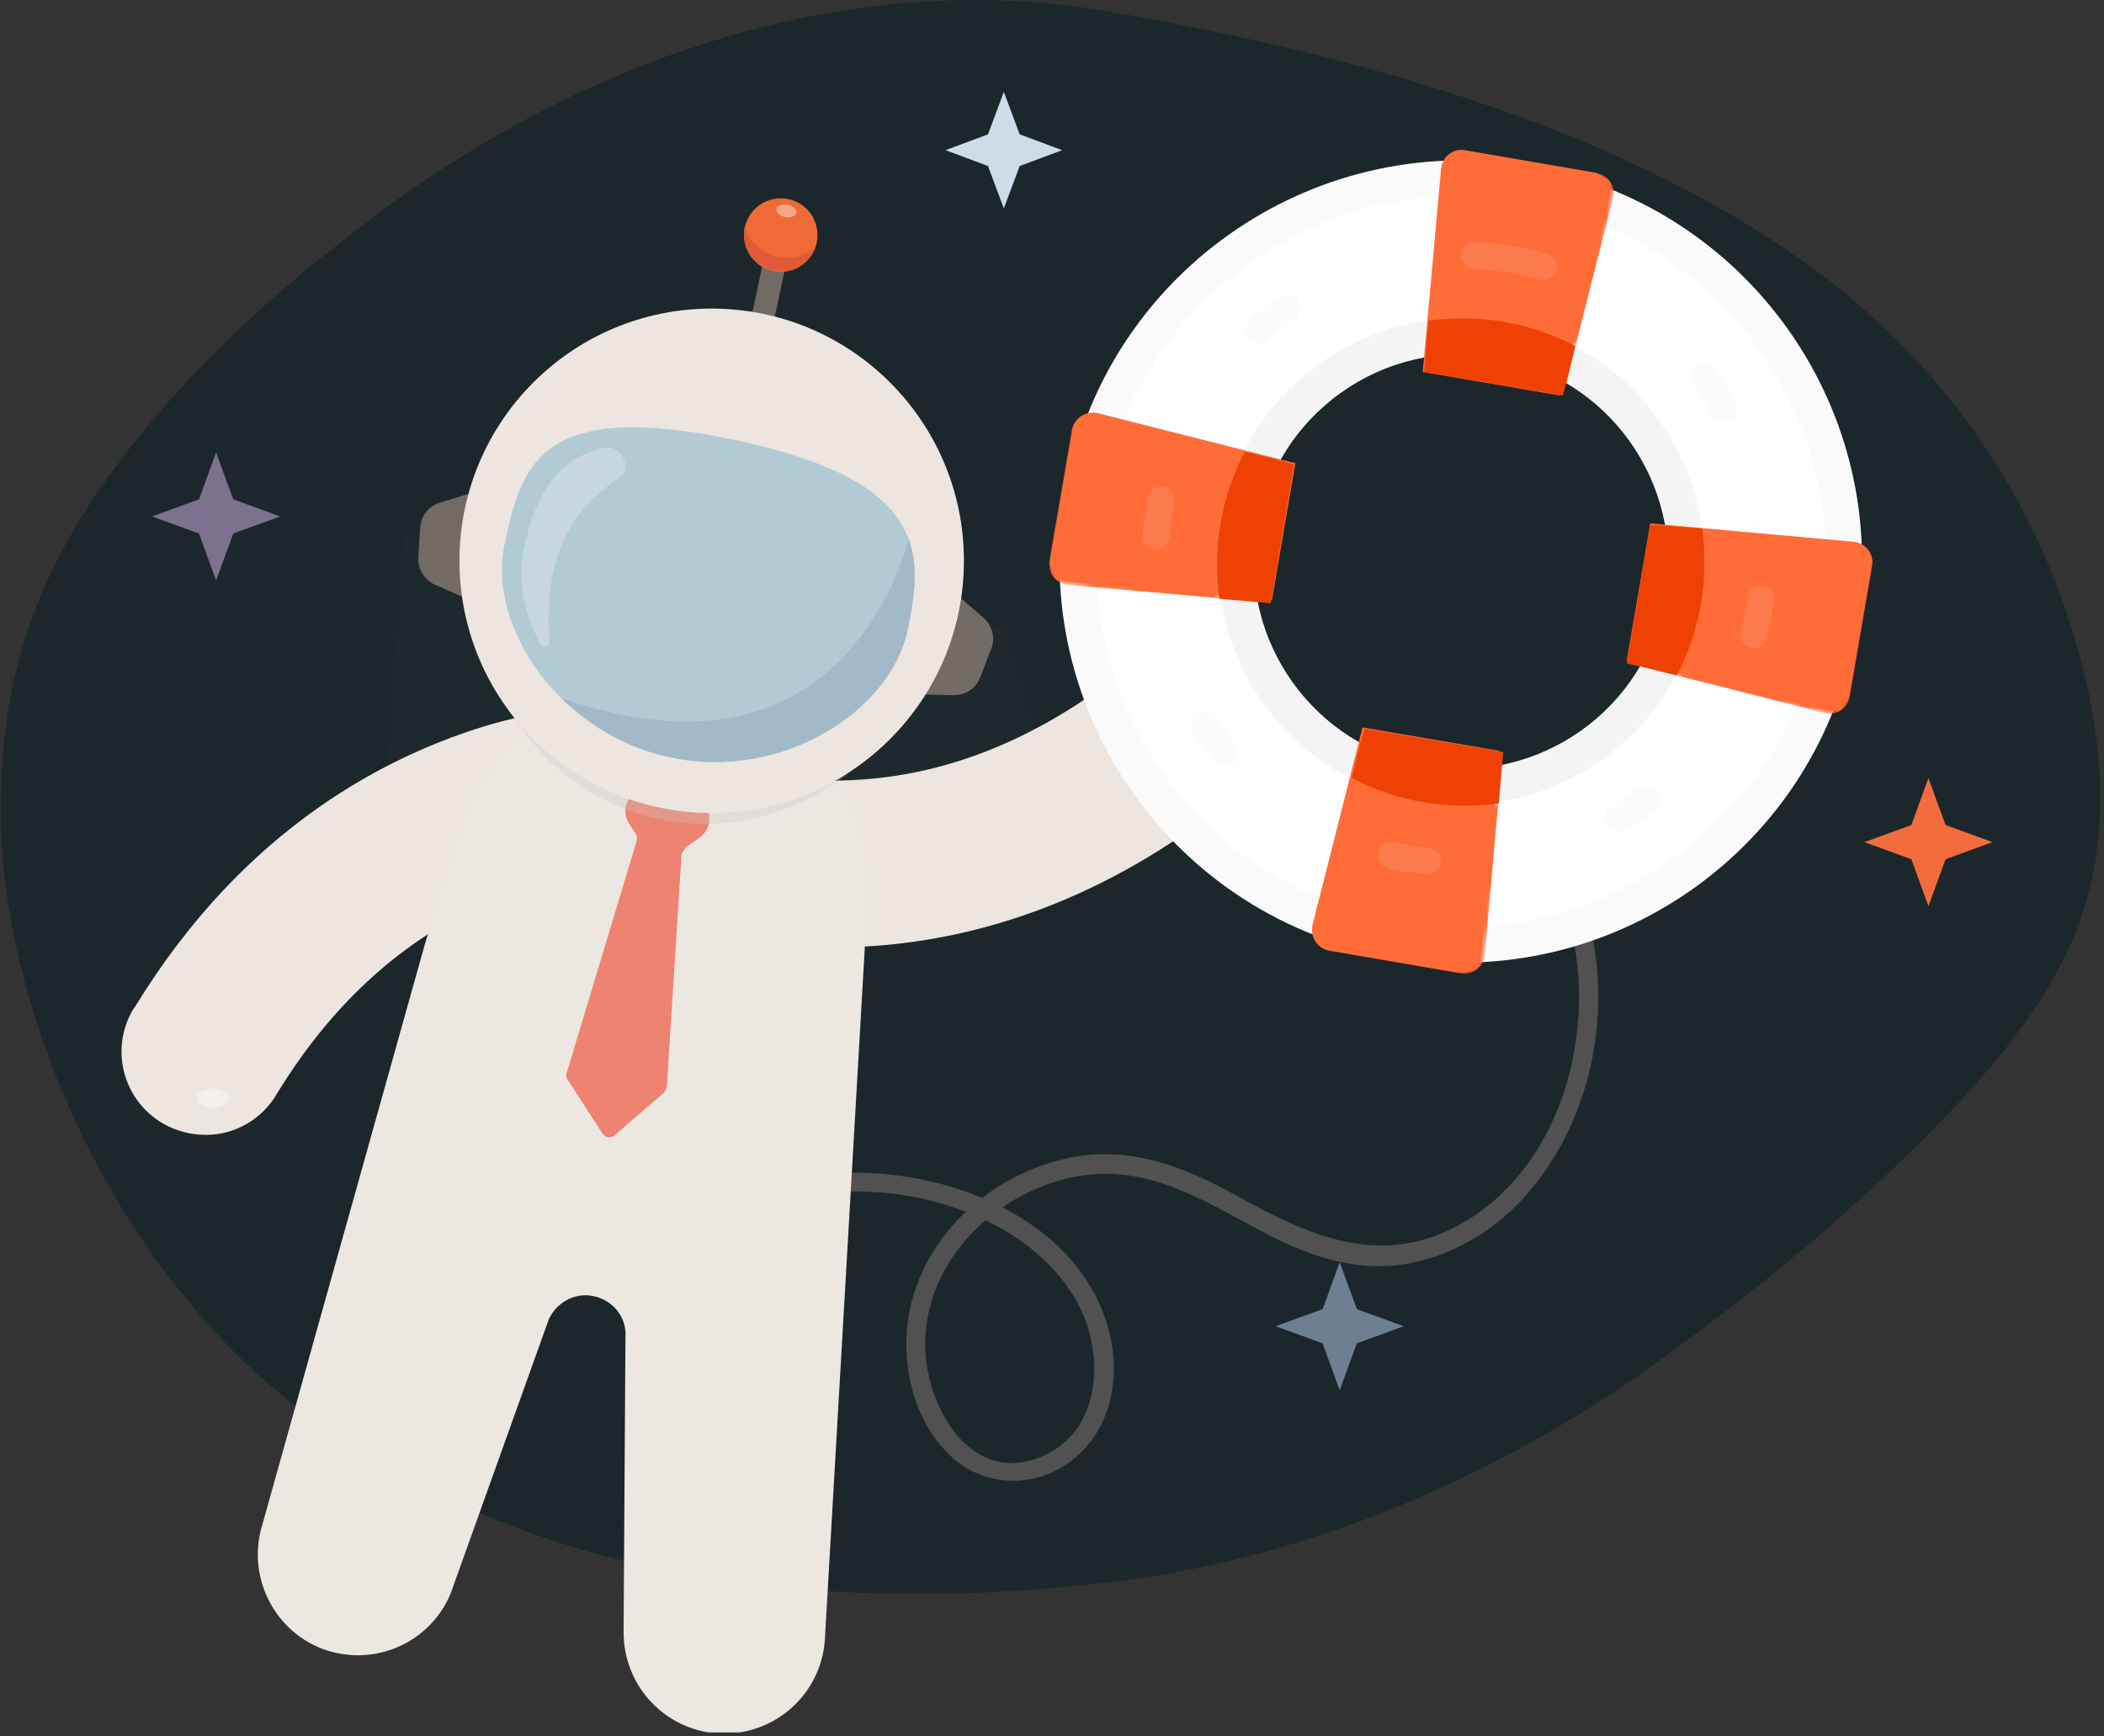 <svg width="332" height="274" viewBox="0 0 332 274" fill="none" xmlns="http://www.w3.org/2000/svg">
<rect x="0" y="0" width="332" height="274" fill="#333333" stroke="none"/>
<g clip-path="url(#clip0)">
<path d="M331.4 125.8C331.4 144.4 324.2 156.9 311.5 171.4C298.8 185.4 280.7 201.5 258.9 216.8C234.9 233.5 206.5 245.8 176 249.6C143.4 253.6 113.2 251.4 88.3 243.5C67.9 236.8 45.8 225.6 28.9 204.3C11.9 183.8 0.1 153.3 0.1 128.1C0.1 106.7 5.7 92.1 15.5 77.5C25.3 63.3 39.2 49.2 55.9 36.6C89.1 10.4 133.1 -5.9 176 2C218.9 9.5 257.7 21.7 285.9 42.2C300 52.6 311.3 65.5 319.2 80.6C327 95.4 331.4 112.4 331.4 125.8Z" fill="#1C272B"/>
<path d="M127.3 188.7C142.1 186 161.9 191.4 169.8 205.2C174.5 213.4 174 226.3 163.8 230.1C152.5 234.3 145.7 220.9 146 211.6C146.3 198.9 156.7 188.7 168.7 185.9C180.4 183.2 189.6 189.3 199.4 194.5C206.9 198.4 214.7 201.1 223.2 199.2C230.1 197.7 236.4 193.7 241 188.4C251.9 175.9 255.1 156.9 249.5 141.4C248.8 139.6 245.9 140.4 246.6 142.2C253.1 160.1 247.2 184.8 229.3 193.8C217.4 199.8 206.5 195 195.7 189C186.3 183.8 177.2 180.2 166.4 183.3C155.9 186.3 147 194.3 144 204.9C141.7 213.1 143.4 223.2 149.6 229.4C155.6 235.4 165 235 170.9 228.9C176.6 222.9 176.9 213.9 173.8 206.5C166.7 189.4 143.4 182.7 126.5 185.8C124.6 186.2 125.4 189.1 127.3 188.7Z" fill="#505150"/>
<path d="M100.8 110.8C105.5 110.7 108.7 111.1 109.5 111.3L111.7 111.6L107.9 137.6L106 137.4H103.5V137.2C102.8 137.2 101.9 137.1 100.9 137.2C94.9 137.3 85.7 138.4 75.4 143.1C62.7 149 52 159 43.7 172.6C41.4 176.6 37.1 179.1 32.5 179.1C30.1 179.1 27.8 178.5 25.7 177.3C19.4 173.6 17.3 165.6 21 159.3C21.1 159.2 21.2 159 21.3 158.9C38.7 130.4 61.5 119 77.5 114.3C87.1 111.6 95.5 110.9 100.8 110.8Z" fill="#ECE5E0"/>
<path opacity="0.4" d="M33.516 174.795C34.897 174.779 36.008 174.094 35.998 173.266C35.989 172.438 34.862 171.779 33.481 171.795C32.101 171.811 30.989 172.496 30.999 173.324C31.009 174.152 32.136 174.811 33.516 174.795Z" fill="white"/>
<path d="M101.1 144.2C106.1 146 114.2 148.4 124.2 149.2C140.8 150.6 166.2 147.9 192.6 127.4C192.7 127.3 192.9 127.2 193 127.1C198.6 122.5 199.5 114.2 194.9 108.6C193.4 106.7 191.4 105.3 189.2 104.5C184.9 102.9 180 103.7 176.4 106.6C163.7 116.4 150.2 122 136.3 123C125 123.9 115.9 121.6 110.3 119.5C109.3 119.2 108.5 118.8 107.9 118.5L108 118.3L105.6 117.4L103.9 116.5L91.2 139.5L93.2 140.6C93.9 141.1 96.7 142.6 101.1 144.2Z" fill="#ECE5E0"/>
<path d="M41.4 240.6L67.1 148.8L72.5 131.6C77 117.4 90.1 108.5 103.5 110.6L114.1 112.3C127.5 114.5 137.2 127 136.9 142L130.2 258C130 266.8 122.8 273.7 114 273.6C105.2 273.4 98.3 266.2 98.4 257.4L98.7 210.2C98.5 207.3 96.3 205 93.4 204.5C90.6 204 87.8 205.6 86.6 208.2L71.6 250.1C69 258.5 60.1 263.1 51.7 260.5C43.5 257.9 38.8 249 41.4 240.6Z" fill="#EDE7E2"/>
<path d="M108.388 133.566L110.194 132.34C112 131.114 112.492 128.814 111.266 127.008L109.084 123.69C107.857 121.884 105.557 121.392 103.751 122.619L100.434 124.801C98.628 126.027 98.136 128.327 99.362 130.133L100.214 131.414C100.589 131.939 100.565 132.504 100.374 133.005L89.401 169.394C89.274 169.728 89.314 170.126 89.585 170.42L95.008 178.797C95.486 179.553 96.385 179.704 96.974 179.163L104.666 172.522C104.96 172.251 105.087 171.917 105.215 171.583L107.545 134.776C107.672 134.442 108.03 134.004 108.388 133.566Z" fill="#ED8370"/>
<path opacity="0.3" d="M148.805 96.217C152.3 74.515 138.646 54.267 118.307 50.992C97.968 47.716 78.647 62.654 75.152 84.356C71.657 106.057 85.312 126.305 105.651 129.581C125.989 132.856 145.31 117.919 148.805 96.217Z" fill="#CBC6C1"/>
<path d="M120.498 40.954L117.319 55.92L120.84 56.668L124.02 41.702L120.498 40.954Z" fill="#726B65"/>
<path d="M73.7 94.5L68.7 92.3C67 91.6 65.9 89.8 66 88L66.3 83.3C66.4 81.4 67.7 79.8 69.5 79.3L74.7 77.7L73.7 94.5Z" fill="#726B65"/>
<path d="M145.1 109.6L150.5 109.7C152.4 109.7 154.1 108.6 154.7 106.8L156.4 102.4C157.1 100.6 156.6 98.7 155.1 97.4L151 93.9L145.1 109.6Z" fill="#726B65"/>
<path d="M112.3 128.3C134.281 128.3 152.1 110.481 152.1 88.5C152.1 66.519 134.281 48.7 112.3 48.7C90.32 48.7 72.501 66.519 72.501 88.5C72.501 110.481 90.32 128.3 112.3 128.3Z" fill="#ECE5E0"/>
<path d="M123.2 42.9C126.404 42.9 129 40.303 129 37.1C129 33.897 126.404 31.3 123.2 31.3C119.997 31.3 117.4 33.897 117.4 37.1C117.4 40.303 119.997 42.9 123.2 42.9Z" fill="#EF6A37"/>
<path opacity="0.4" d="M125.661 33.568C125.758 33.025 125.131 32.458 124.262 32.303C123.392 32.147 122.608 32.462 122.511 33.006C122.414 33.549 123.04 34.116 123.91 34.271C124.78 34.427 125.564 34.112 125.661 33.568Z" fill="white"/>
<path d="M122.7 40.5C120.3 40 118.3 38.2 117.5 35.9C116.9 39.1 119 42.1 122.1 42.7C124.9 43.2 127.7 41.7 128.7 39C127 40.4 124.8 41 122.7 40.5Z" fill="#DF5B36"/>
<g opacity="0.3">
<g opacity="0.3">
<g opacity="0.3">
<path opacity="0.3" d="M158.3 98.5C158.3 98.5 109.8 120.9 63.9 83.7L60.4 129.1L167.3 130.9L158.3 98.5Z" fill="#ECE5E0"/>
</g>
</g>
</g>
<path d="M143.2 99.5C140.5 112.3 123.3 123.3 105.7 119.5C88.1 115.7 76.9 98.8 79.6 86C82.3 73.2 85.2 62.9 116.3 69.5C145.9 75.9 145.9 86.7 143.2 99.5Z" fill="#B2CAD4"/>
<path opacity="0.34" d="M97.7 75.4C100 73.9 97.9 70 95.2 70.7C87.2 72.5 84.2 79.2 82.6 86.9C81.6 91.6 82.7 96.8 85.3 101.7C85.5 102.1 86 102.2 86.3 102C86.6 101.9 86.7 101.6 86.7 101.3C86.1 91.2 87.6 82.2 97.7 75.4Z" fill="#EFF3F7"/>
<path opacity="0.4" d="M183.782 111.907C185.673 110.876 186.713 109.136 186.105 108.021C185.497 106.905 183.471 106.837 181.58 107.868C179.689 108.899 178.649 110.638 179.257 111.754C179.864 112.869 181.89 112.937 183.782 111.907Z" fill="white"/>
<path fill-rule="evenodd" clip-rule="evenodd" d="M225.1 120.9C207.3 117.9 195.3 101 198.3 83.2C201.3 65.4 218.2 53.3 236 56.4C253.8 59.4 265.8 76.3 262.8 94.1C259.8 111.9 242.9 123.9 225.1 120.9ZM241.2 26.2C206.7 20.4 174 43.6 168.1 78C162.2 112.4 185.4 145.2 219.9 151C254.4 156.9 287.1 133.7 292.9 99.2C298.8 64.8 275.6 32.1 241.2 26.2Z" fill="white"/>
<path fill-rule="evenodd" clip-rule="evenodd" d="M220.9 145.4C189.5 140.1 168.4 110.3 173.7 78.9C179 47.5 208.8 26.4 240.2 31.7C271.6 37 292.7 66.8 287.4 98.2C282 129.7 252.3 150.8 220.9 145.4ZM241.2 26.2C206.7 20.4 174 43.6 168.1 78C162.2 112.4 185.4 145.2 219.9 151C254.4 156.9 287.1 133.7 292.9 99.2C298.8 64.8 275.6 32.1 241.2 26.2Z" fill="#E0E0E0" fill-opacity="0.15"/>
<path opacity="0.34" fill-rule="evenodd" clip-rule="evenodd" d="M225.1 120.9C207.3 117.9 195.3 101 198.3 83.2C201.3 65.4 218.2 53.3 236 56.4C253.8 59.4 265.8 76.3 262.8 94.1C259.8 111.9 242.9 123.9 225.1 120.9ZM237 50.8C216.1 47.2 196.2 61.3 192.7 82.2C189.2 103.1 203.2 123 224.1 126.5C245 130 264.9 116 268.4 95.1C271.9 74.2 257.9 54.3 237 50.8Z" fill="#E0E0E0"/>
<path fill-rule="evenodd" clip-rule="evenodd" d="M200.7 94.7L168.6 91.8C166.7 91.6 165.4 89.9 165.7 88.1L169.2 67.8C169.5 66 171.3 64.8 173.2 65.2L204.4 73.1L200.7 94.7Z" fill="#FF6C37"/>
<mask id="mask0" mask-type="alpha" maskUnits="userSpaceOnUse" x="165" y="64" width="32" height="33">
<path fill-rule="evenodd" clip-rule="evenodd" d="M169.7 64.8L196.7 69.4L192.1 96.3L165.1 91.7L169.7 64.8Z" fill="white"/>
</mask>
<g mask="url(#mask0)">
<path fill-rule="evenodd" clip-rule="evenodd" d="M196.4 71.3L173.1 65.4C171.3 64.9 169.4 66.1 169.1 68L165.6 88.5C165.3 90.4 166.6 92.1 168.5 92.3L192.4 94.4C191.9 90.6 191.9 86.6 192.6 82.6C193.3 78.6 194.6 74.8 196.4 71.3Z" fill="#FF6C37"/>
</g>
<path fill-rule="evenodd" clip-rule="evenodd" d="M202.1 72.7L196.4 71.3C194.6 74.8 193.3 78.5 192.6 82.6C191.9 86.6 191.9 90.6 192.4 94.5L198.2 95L200.5 95.2L204.2 73.3L202.1 72.7Z" fill="#EF4104"/>
<path fill-rule="evenodd" clip-rule="evenodd" d="M224.5 58.7L227.4 26.6C227.6 24.7 229.3 23.4 231.1 23.7L251.4 27.2C253.2 27.5 254.4 29.3 254 31.2L246.1 62.4L224.5 58.7Z" fill="#FF6C37"/>
<mask id="mask1" mask-type="alpha" maskUnits="userSpaceOnUse" x="223" y="23" width="33" height="32">
<path fill-rule="evenodd" clip-rule="evenodd" d="M228.2 23.3L255.1 27.8L250.5 54.9L223.6 50.3L228.2 23.3Z" fill="white"/>
</mask>
<g mask="url(#mask1)">
<path fill-rule="evenodd" clip-rule="evenodd" d="M248.6 54.6L254.5 31.3C255 29.5 253.8 27.6 251.9 27.3L231.4 23.8C229.5 23.5 227.8 24.8 227.6 26.7L225.5 50.6C229.3 50.1 233.3 50.1 237.3 50.8C241.4 51.5 245.1 52.8 248.6 54.6Z" fill="#FF6C37"/>
</g>
<path fill-rule="evenodd" clip-rule="evenodd" d="M247.2 60.3L248.6 54.6C245.1 52.8 241.4 51.5 237.3 50.8C233.3 50.1 229.3 50.1 225.4 50.6L224.9 56.4L224.7 58.7L246.6 62.4L247.2 60.3Z" fill="#EF4104"/>
<path fill-rule="evenodd" clip-rule="evenodd" d="M260.4 82.6L292.5 85.5C294.4 85.7 295.7 87.4 295.4 89.2L291.9 109.5C291.6 111.3 289.8 112.5 287.9 112.1L256.7 104.2L260.4 82.6Z" fill="#FF6C37"/>
<mask id="mask2" mask-type="alpha" maskUnits="userSpaceOnUse" x="264" y="81" width="32" height="33">
<path fill-rule="evenodd" clip-rule="evenodd" d="M268.9 81.7L295.9 86.3L291.3 113.1L264.3 108.5L268.9 81.7Z" fill="white"/>
</mask>
<g mask="url(#mask2)">
<path fill-rule="evenodd" clip-rule="evenodd" d="M264.6 106.6L287.9 112.5C289.7 113 291.6 111.8 291.9 109.9L295.4 89.4C295.7 87.5 294.4 85.8 292.5 85.6L268.6 83.5C269.1 87.3 269.1 91.3 268.4 95.3C267.7 99.4 266.4 103.2 264.6 106.6Z" fill="#FF6C37"/>
</g>
<path fill-rule="evenodd" clip-rule="evenodd" d="M258.9 105.2L264.6 106.6C266.4 103.1 267.7 99.4 268.4 95.3C269.1 91.3 269.1 87.3 268.6 83.4L262.7 83L260.4 82.8L256.7 104.7L258.9 105.2Z" fill="#EF4104"/>
<path fill-rule="evenodd" clip-rule="evenodd" d="M236.6 118.5L233.7 150.6C233.5 152.5 231.8 153.8 230 153.5L209.7 150C207.9 149.7 206.7 147.9 207.1 146L215 114.8L236.6 118.5Z" fill="#FF6C37"/>
<mask id="mask3" mask-type="alpha" maskUnits="userSpaceOnUse" x="206" y="122" width="33" height="33">
<path fill-rule="evenodd" clip-rule="evenodd" d="M211.4 122.5L238.2 127.1L233.6 154.1L206.8 149.5L211.4 122.5Z" fill="white"/>
</mask>
<g mask="url(#mask3)">
<path fill-rule="evenodd" clip-rule="evenodd" d="M213.3 122.8L207.4 146.1C206.9 147.9 208.1 149.8 210 150.1L230.5 153.6C232.4 153.9 234.1 152.6 234.3 150.7L236.4 126.8C232.6 127.3 228.6 127.3 224.6 126.6C220.5 125.9 216.7 124.6 213.3 122.8Z" fill="#FF6C37"/>
</g>
<path fill-rule="evenodd" clip-rule="evenodd" d="M214.7 117.1L213.3 122.8C216.8 124.6 220.5 125.9 224.6 126.6C228.6 127.3 232.6 127.3 236.5 126.8L237 121L237.2 118.7L215.3 115L214.7 117.1Z" fill="#EF4104"/>
<path opacity="0.129" d="M238.7 38.8C239.9 39 240.6 40.1 240.4 41.3C240.2 42.5 239.1 43.2 237.9 43C236.1 42.7 234.3 42.5 232.5 42.4C231.3 42.3 230.4 41.3 230.5 40.2C230.6 39 231.6 38.1 232.7 38.2C234.7 38.2 236.7 38.4 238.7 38.8ZM201.8 46.9C202.8 46.2 204.1 46.5 204.8 47.4C205.5 48.4 205.2 49.7 204.3 50.4C202.8 51.4 201.4 52.5 200 53.7C199.1 54.5 197.8 54.4 197 53.5C196.2 52.6 196.3 51.3 197.2 50.5C198.6 49.3 200.2 48 201.8 46.9ZM181.1 78.5C181.3 77.3 182.5 76.6 183.6 76.8C184.8 77 185.5 78.2 185.3 79.3C185.2 79.7 185.1 80.1 185.1 80.6C184.9 82 184.7 83.4 184.6 84.7C184.5 85.9 183.5 86.8 182.3 86.7C181.1 86.6 180.2 85.6 180.3 84.4C180.4 82.9 180.6 81.4 180.9 79.9C180.9 79.4 181 78.9 181.1 78.5ZM188.2 115.5C187.6 114.5 187.8 113.2 188.8 112.5C189.8 111.9 191.1 112.1 191.8 113.1C192.8 114.6 193.9 116.1 195 117.5C195.8 118.4 195.6 119.8 194.7 120.5C193.8 121.3 192.4 121.1 191.7 120.2C190.4 118.8 189.3 117.2 188.2 115.5ZM219.1 137.1C218 136.8 217.2 135.7 217.5 134.5C217.8 133.4 218.9 132.6 220.1 132.9C220.9 133.1 221.8 133.3 222.6 133.4C223.6 133.6 224.5 133.7 225.5 133.8C226.7 133.9 227.5 135 227.4 136.1C227.3 137.3 226.2 138.1 225.1 138C224.1 137.9 223 137.7 222 137.6C220.9 137.5 220 137.3 219.1 137.1ZM256.4 131C255.4 131.6 254.1 131.3 253.5 130.3C252.9 129.3 253.2 128 254.2 127.4C255.7 126.5 257.2 125.4 258.7 124.3C259.6 123.6 261 123.7 261.7 124.7C262.4 125.6 262.3 127 261.3 127.7C259.7 128.9 258.1 130 256.4 131ZM278.8 100.7C278.5 101.8 277.3 102.5 276.2 102.2C275.1 101.9 274.4 100.7 274.7 99.6C275 98.4 275.3 97.1 275.5 95.9C275.6 95.4 275.7 94.8 275.7 94.3C275.9 93.1 276.9 92.3 278.1 92.5C279.3 92.7 280.1 93.7 279.9 94.9C279.8 95.5 279.7 96.1 279.6 96.7C279.5 98 279.2 99.4 278.8 100.7ZM273.8 63.3C274.4 64.3 274 65.6 273 66.2C272 66.8 270.7 66.4 270.1 65.4C269.2 63.8 268.2 62.3 267.1 60.8C266.4 59.9 266.6 58.5 267.5 57.8C268.4 57.1 269.8 57.3 270.5 58.2C271.7 59.9 272.8 61.6 273.8 63.3ZM244.1 40C245.2 40.3 245.9 41.5 245.6 42.6C245.3 43.7 244.1 44.4 243 44.1C241.4 43.6 239.7 43.3 238 43C236.8 42.8 236.1 41.7 236.3 40.5C236.5 39.3 237.6 38.6 238.8 38.8C240.5 39.1 242.3 39.5 244.1 40Z" fill="#E0E0E0"/>
<path fill-rule="evenodd" clip-rule="evenodd" d="M304.3 122.8L301.6 130.2L294.2 132.9L301.6 135.6L304.3 143L307 135.6L314.4 132.9L307 130.2L304.3 122.8Z" fill="#F36C3D"/>
<path fill-rule="evenodd" clip-rule="evenodd" d="M211.4 199.2L208.7 206.6L201.3 209.3L208.7 212L211.4 219.4L214.1 212L221.5 209.3L214.1 206.6L211.4 199.2Z" fill="#6D7F91"/>
<path fill-rule="evenodd" clip-rule="evenodd" d="M34.1 71.4L31.4 78.8L24 81.5L31.4 84.2L34.1 91.6L36.8 84.2L44.2 81.5L36.8 78.8L34.1 71.4Z" fill="#7D728E"/>
<path fill-rule="evenodd" clip-rule="evenodd" d="M158.4 14.5L155.9 21.2L149.2 23.7L155.9 26.2L158.4 32.9L160.9 26.2L167.6 23.7L160.9 21.2L158.4 14.5Z" fill="#CDDCE6"/>
<path d="M143.2 99.5C144.3 94.3 145 89.4 143.4 85.1C140.7 94.7 128.8 124.1 88.6 110.2C93.1 114.6 98.9 118.1 105.8 119.5C123.2 123.3 140.4 112.3 143.2 99.5Z" fill="#A2B9C7"/>
</g>
<defs>
<clipPath id="clip0">
<rect width="331.4" height="273.4" fill="white"/>
</clipPath>
</defs>
</svg>

